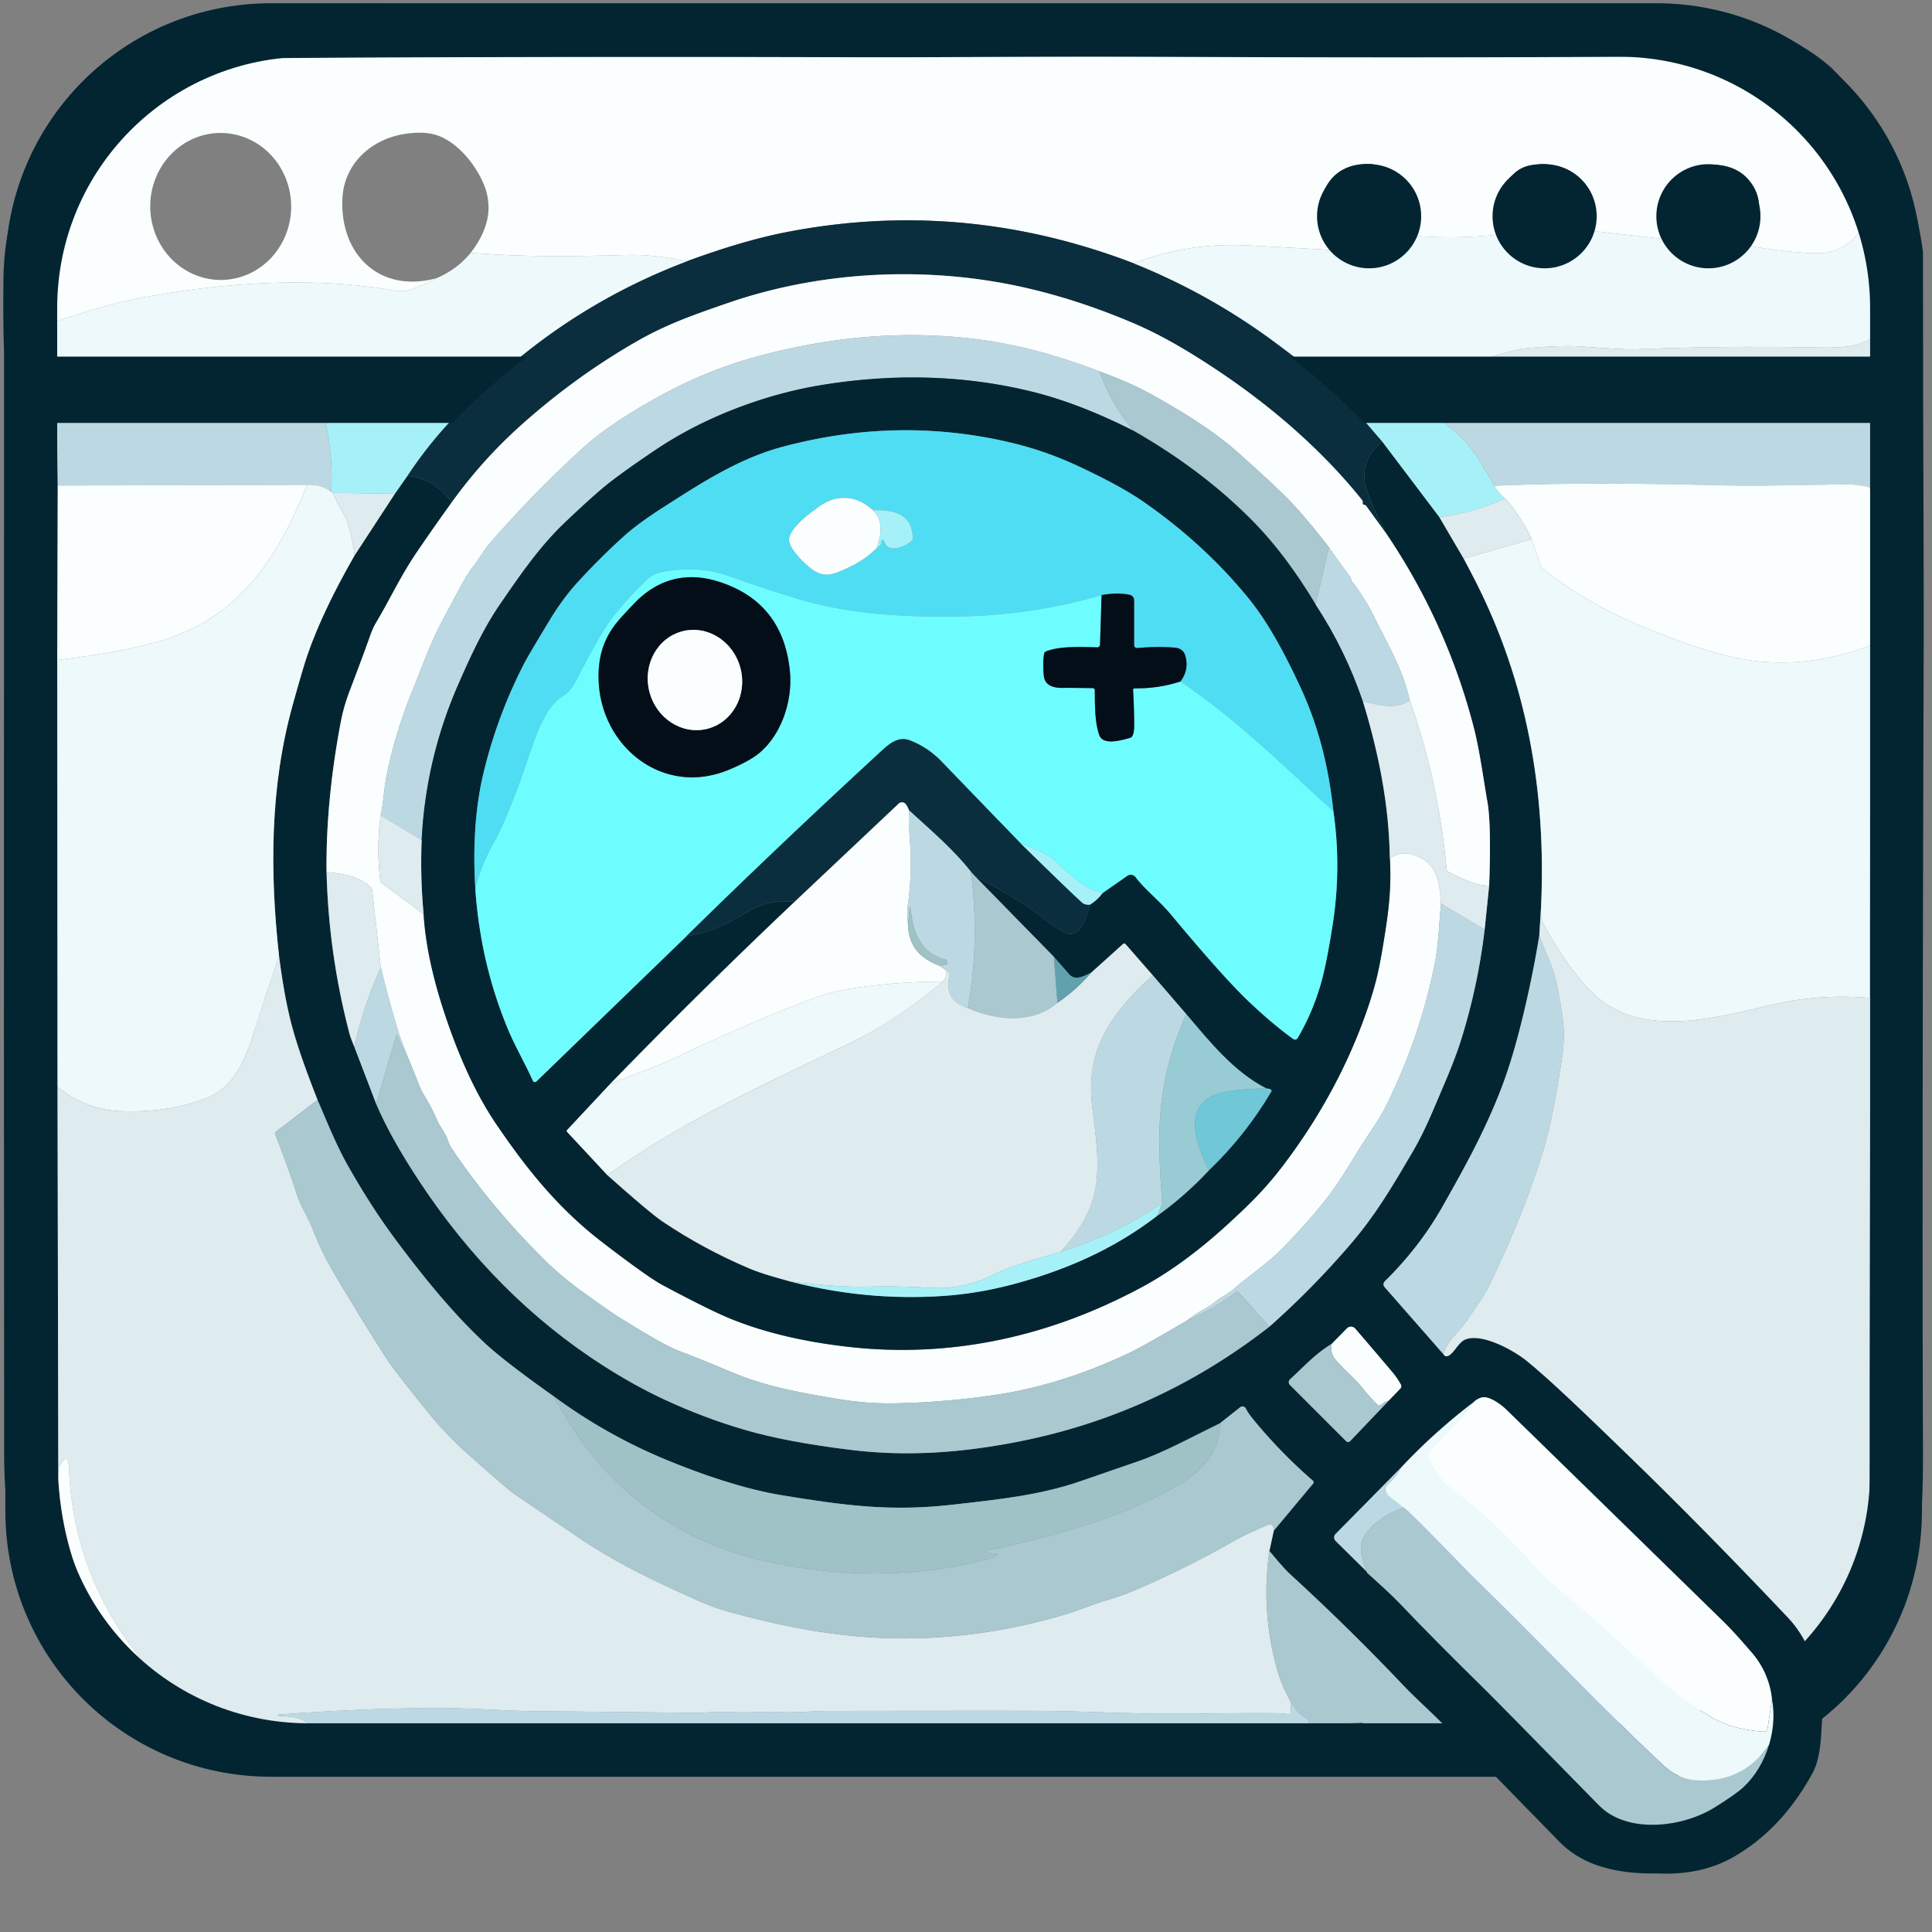 <?xml version="1.0" encoding="UTF-8" standalone="no"?>
<svg
   version="1.1"
   viewBox="0 0 550 550"
   id="svg350"
   sodipodi:docname="DALL·E 2025-01-24 22.57.34 - A minimalist logo for a browser extension named 'Enlarge Web Images'. The design features a stylized magnifying glass enlarging a web image. The backg.svg"
   inkscape:version="1.4 (e7c3feb1, 2024-10-09)"
   width="550"
   height="550"
   xmlns:inkscape="http://www.inkscape.org/namespaces/inkscape"
   xmlns:sodipodi="http://sodipodi.sourceforge.net/DTD/sodipodi-0.dtd"
   xmlns="http://www.w3.org/2000/svg"
   xmlns:svg="http://www.w3.org/2000/svg">
  <rect x="0" y="0" width="550" height="550" fill="#808080" stroke="none"/>
  <defs
     id="defs350" />
  <sodipodi:namedview
     id="namedview350"
     pagecolor="#ffffff"
     bordercolor="#000000"
     borderopacity="0.25"
     inkscape:showpageshadow="2"
     inkscape:pageopacity="0.0"
     inkscape:pagecheckerboard="0"
     inkscape:deskcolor="#d1d1d1"
     inkscape:zoom="0.99"
     inkscape:cx="279.29293"
     inkscape:cy="287.87879"
     inkscape:window-width="1680"
     inkscape:window-height="813"
     inkscape:window-x="0"
     inkscape:window-y="25"
     inkscape:window-maximized="0"
     inkscape:current-layer="layer1" />
  <g
     inkscape:groupmode="layer"
     id="layer1"
     inkscape:label="Layer 1">
    <path
       fill="#0a2e3d"
       d="m 419.679,1.486 c 19.96,0.21 39.08,-0.14 55.93,0.23 q 15.24,0.35 26.47,5.82 c 8.1,3.96 13.34,6.52 19.22,11.69 q 11.18,11.21 18.52,25.79 -8.52,0.52 -13.42,7.26 c -4.13,-10.63 -11.86,-19.44 -21.2,-26.12 q -14.31,-10.24 -32.08,-10.09 -67.24,0.54 -149.79,0.06 c -26.18,-0.15 -53.13,0.27 -80.01,0.18 q -78.59,-0.27 -157.18,0.2 -17.06,0.1 -19.13,0.37 -9.75,1.24 -18.38,6.33 -6.94,-4.88 -15.1,-7.48 c 10.32,-8.45 24.05,-12.67 37.14,-13.92 22.33,-1.12 44.76,-0.74 67.1,-0.54 z"
       id="path261" />
    <path
       fill="#022531"
       d="m 33.529,15.726 c 5.44,1.733 10.473,4.227 15.1,7.48 -16.65,9.03 -26.36,24.38 -31,42.35 -2.08,8.05 -1.77,17.3 -1.71,25.94 l 0.04,11.49 c -6e-5,0.28 0.23,0.506 0.51,0.5 29.147,-0.387 58.297,-0.553 87.45,-0.5 0.073,0 1.333,-0.06 3.78,-0.18 2.333,-0.113 4.527,0.213 6.58,0.98 -4.26,2.92 20.029,7.892 -8.3,10.89 l -1.04,3.7 c -0.049,0.188 -0.242,0.301 -0.43,0.25 -3.973,-1.093 -8.12,-1.307 -12.44,-0.64 -15.3,0.82 -31.52,0.67 -60.5,0.55 -5.04,-0.02 -9.933,-0.237 -14.68,-0.65 -0.473,-0.04 -0.707,0.177 -0.7,0.65 l 0.25,19.68 -0.14,49.68 0.08,121.52 0.22,111.76 c 1.26,20.573 8.47,38.357 21.63,53.35 2.773,3.16 6.48,5.813 11.12,7.96 2.047,1.827 4.72,3.293 8.02,4.4 9.567,3.2 19.623,4.45 30.17,3.75 l 284.49,0.37 15.63,-0.55 c 0.326,-0.011 0.621,0.187 0.73,0.49 l 0.97,2.74 c 2.433,3.867 5.44,7.21 9.02,10.03 0.44,0.433 0.75,0.88 0.93,1.34 l -4.03,0.04 c -12.1,0.3 -23.97,0.6 -36.29,0.52 -48.64,-0.3 -97.28,-0.37 -145.92,-0.21 -14.593,0.047 -29.19,0.09 -43.79,0.13 l -67.47,0.16 c -7.187,-0.04 -14.35,-0.05 -21.49,-0.03 -10.807,0.033 -21.117,-1.957 -30.93,-5.97 l -15.83,-9.62 c -4.473,-3.78 -7.263,-6.287 -8.37,-7.52 -5.047,-5.593 -9.727,-12.477 -14.04,-20.65 -1.77,-3.35 -3.02,-6.9 -4.25,-10.5 -1.77,-6.42 -3.8,-13.01 -4.6,-19.4 -0.74,-5.913 -1.11,-11.853 -1.11,-17.82 -0.08,-79.713 -0.097,-159.41 -0.05,-239.09 l 0.02,-74.65 c -0.22,-5.727 -0.28,-12.813 -0.18,-21.26 0.087,-7.293 1.167,-14.18 3.24,-20.66 5.33,-16.7 14.87,-32.51 29.31,-42.8 z"
       id="path262"
       sodipodi:nodetypes="cccccccccccccccccccccccccccccccccccccccccccccccc" />
    <path
       fill="#fbfefe"
       d="m 526.399,52.276 4.12,11.79 q -4.67,8.47 -14.43,8.03 -10.21,-0.46 -20.33,-2.58 c 6,-5.42 7,-13.8 0.98,-19.41 -4.22,-3.93 -12.56,-4.51 -17.09,-0.1 q -8.38,8.15 -2.6,18.4 l -26.88,-3.01 q 2.86,-6.19 -0.2,-11.85 -4.46,-8.22 -14.11,-6.52 -2.79,0.48 -4.82,2.36 -8.1,7.49 -3,17.21 -14.39,1.79 -29.01,0.2 c 6.44,-7.99 0.54,-20 -9.66,-20.11 -14.43,-0.15 -17.48,16.55 -7.36,24.7 q -6.65,-0.46 -26.51,-1.51 -17.3,-0.91 -32.74,5.09 -48.69,-18.68 -99,-8.86 -12.32,2.41 -28.15,8.25 -9.77,-1.96 -17.03,-1.77 c -17.72,0.46 -29.04,0.59 -44.58,-0.62 4.63,-5.99 6.76,-12.69 3.52,-20 -2.45,-5.54 -7.56,-11.77 -13.48,-13.57 q -3.46,-1.05 -8.57,-0.31 c -9.59,1.39 -17.38,8.32 -17.97,18.12 -0.94,15.85 10.25,27.45 26.74,23 q -3.51,2 -7.41,3.25 -2.17,0.7 -4.58,0.27 c -23.7,-4.18 -49.57,-2.21 -72.96,2.22 q -8.52,1.62 -23.37,6.55 c -0.06,-8.64 -0.37,-17.89 1.71,-25.94 4.64,-17.97 14.35,-33.32 31,-42.35 q 8.63,-5.09 18.38,-6.33 2.07,-0.27 19.13,-0.37 78.59,-0.47 157.18,-0.2 c 26.88,0.09 53.83,-0.33 80.01,-0.18 q 82.55,0.48 149.79,-0.06 17.77,-0.15 32.08,10.09 c 9.34,6.68 17.07,15.49 21.2,26.12 z m -463.241,27.417 a 20.92,20.06 89.1 0 0 19.729,-21.233 20.92,20.06 89.1 0 0 -20.386,-20.602 20.92,20.06 89.1 0 0 -19.729,21.233 20.92,20.06 89.1 0 0 20.386,20.602 z"
       id="path263" />
    <path
       fill="#022531"
       d="m 539.819,45.016 q 5.81,12.66 7.61,26.76 l 0.05,45.3 q 0.2,52.86 0.16,66.11 -0.49,154.49 -0.21,229.65 0.05,13.58 -0.68,19.98 -1.6,13.93 -5.81,26.11 -1.65,4.76 -6.91,13.51 c -2.98,4.97 -8.22,11.42 -13.79,11.48 q -0.51,0 -0.74,0.45 -0.6,1.15 -0.61,2.63 c -0.53,5.79 -0.19,12.89 -3.01,18 q -8.88,16.05 -22.69,23.82 -9,5.05 -21.18,4.52 c -10.08,0.16 -20.7,-1.48 -28.07,-9.02 l -23.1,-23.65 c -3.47,-4.14 -8.29,-8.07 -11.4,-11.17 -3.45,-3.42 -6.81,-6.41 -9.89,-9.65 q -15.66,-16.49 -32.1,-31.54 -1.97,-1.79 -6.08,-6.79 l 1.26,-5.77 11.2,-13.42 a 0.57,0.57 0 0 0 -0.07,-0.8 q -9.46,-8.18 -17.33,-17.89 -1.13,-1.39 -1.76,-2.66 a 1.06,1.05 57.6 0 0 -1.6,-0.36 l -5.82,4.6 c -7.69,3.72 -15.9,8.28 -23.39,10.84 q -8.05,2.76 -16.08,5.55 c -11.67,4.05 -23.09,5.21 -36.63,6.75 -17.43,1.97 -30.27,0.32 -48.58,-2.69 -11.23,-1.85 -23.28,-6.14 -32.5,-9.92 q -17.26,-7.07 -32.44,-18.24 -14.18,-10.06 -19.68,-15.21 c -9.33,-8.72 -17.85,-19.35 -25.3,-29.35 q -7.06,-9.48 -13.73,-21.32 c -3.27,-5.81 -5.82,-12.24 -8.52,-18.51 q -4.93,-12.45 -7.12,-20.4 -2.28,-8.26 -3.84,-20.59 c -2.64,-23.76 -2.59,-48.08 3.84,-71.28 q 3.02,-10.92 4.31,-14.6 4.32,-12.39 13.34,-28.1 l 11.49,-17.59 3.59,-5.13 q 7.82,0.83 12.57,7.62 -5.08,7.04 -10.05,14.36 c -4.49,6.61 -7.47,13.16 -11.53,19.97 q -0.88,1.48 -1.69,3.8 -1.82,5.16 -5.88,15.84 -1.59,4.2 -2.43,8.61 c -2.51,13.23 -4.21,27.97 -4.03,42.62 q 0.58,23.27 6.47,45.82 0.36,1.39 1.41,3.89 l 6.24,16.29 q 4.06,9.54 12.13,21.8 21.76,33.04 52.54,52.74 8.91,5.71 17.48,9.68 11.5,5.33 23.14,8.68 11.69,3.38 29.84,5.61 c 16.35,2 32.06,0.76 48.23,-2.46 q 39.1,-7.81 70.95,-32.64 12.17,-10.8 22.89,-23.26 c 7.26,-8.44 11.84,-16.23 17.92,-26.6 3.68,-6.28 6.29,-13.04 8.38,-17.87 q 3.62,-8.35 5.33,-13.8 4.82,-15.37 6.73,-31.51 l 1.28,-12.47 q 0.63,-17.34 -0.47,-23.72 c -1.25,-7.17 -2.25,-14.92 -3.96,-21.52 q -7.64,-29.4 -24.68,-54.75 -3.66,-6.88 -5.55,-12.09 -3.01,-8.32 4.23,-14.36 l 16.24,21.48 6.94,11.84 q 1.73,3.22 3.37,6.44 c 14.6,28.73 20.17,59.85 18.66,92.68 l -0.5,8.15 q -2.22,13.65 -5.69,27.12 -2.63,10.2 -5.8,18.13 c -4.41,11 -9.4,20.19 -16.18,32.14 q -6.51,11.44 -16.32,21.09 a 1.17,1.18 46.8 0 0 -0.06,1.62 l 16.74,19.09 q 1.01,1.75 3.39,-1.43 1.5,-2 2.37,-2.49 c 4.6,-2.57 14.21,2.83 17.83,5.74 6.79,5.47 17.58,15.91 29.37,27.33 q 21.12,20.47 45.06,45.77 4.27,4.51 6.72,10.77 0.26,0.68 0.55,0.01 c 1.36,-3.21 4.24,-7.03 5.63,-9.53 6.11,-10.98 10.41,-22.88 10.41,-35.43 q -0.03,-61.13 0.33,-156.54 0.04,-10.57 -0.19,-15.54 l 0.05,-42.04 q 0,-0.05 0.05,-0.02 0.02,0.01 0.04,0.02 0.06,0.05 0.07,0.19 l 0.03,4.49 q 0,0.01 0.01,0.01 0.01,0 0.02,0 0.03,0 0.03,-0.03 l -0.23,-33.03 0.27,-45.09 -0.23,-19.29 a 0.96,0.96 0 0 0 -0.96,-0.94 l -106.22,0.03 c -0.88,-7.8 -3.06,-11.01 -9.43,-14.69 q -0.41,-0.23 0.06,-0.25 l 6.68,-0.19 109.83,-0.44 a 0.42,0.42 0 0 0 0.42,-0.44 l -0.21,-6.03 q 0.2,-14.04 -1.04,-27.97 -0.1,-1.04 -1.09,-4.37 l -4.12,-11.79 q 4.9,-6.74 13.42,-7.26 z m -160.73,337.58 c -4.94,3.02 -7.92,6.53 -11.83,10.05 a 1.12,1.12 0 0 0 -0.04,1.62 l 16.01,16.01 a 0.79,0.78 44.2 0 0 1.12,-0.01 l 11.02,-11.56 3.28,-3.42 a 0.98,0.96 52.6 0 0 0.14,-1.14 q -1.13,-2 -2.42,-3.53 -5.15,-6.09 -10.56,-12.38 a 1.6,1.6 0 0 0 -2.35,-0.08 z m 40.39,16.6 q -11.17,8.51 -20.55,18.52 l -18.71,18.97 a 1.41,1.41 0 0 0 0.02,2 l 8.62,8.51 c 3.42,3.1 6.79,6.07 10.05,9.5 q 8.66,9.13 23.63,23.84 3.43,3.37 32.39,32.91 c 8.01,8.17 23.73,6.24 32.77,0.62 q 6.21,-3.85 8.36,-5.88 4.98,-4.7 7.25,-12.05 1.95,-6.61 0.84,-12.93 -0.74,-7.36 -5.65,-12.96 c -2.55,-2.92 -5.12,-5.91 -7.94,-8.67 q -54.19,-52.94 -61.77,-60.31 c -1.43,-1.38 -4.97,-4.11 -7.16,-3.38 q -1.28,0.43 -2.15,1.31 z"
       id="path266" />
    <path
       fill="#022531"
       d="m 399.029,66.796 c -4.42,5.9 -10.03,9.85 -17.02,4.59 -10.12,-8.15 -7.07,-24.85 7.36,-24.7 10.2,0.11 16.1,12.12 9.66,20.11 z"
       id="path267" />
    <path
       fill="#022531"
       d="m 450.169,65.396 c -5.18,10.8 -15.79,11.29 -22.13,1.2 q -5.1,-9.72 3,-17.21 2.03,-1.88 4.82,-2.36 9.65,-1.7 14.11,6.52 3.06,5.66 0.2,11.85 z"
       id="path268" />
    <path
       fill="#022531"
       d="m 495.759,69.516 q -9.57,9.21 -18.71,-1.11 -5.78,-10.25 2.6,-18.4 c 4.53,-4.41 12.87,-3.83 17.09,0.1 6.02,5.61 5.02,13.99 -0.98,19.41 z"
       id="path269" />
    <path
       fill="#0a2e3d"
       d="m 322.759,74.966 q 20.99,8.41 39.24,21.78 7.59,5.57 14.83,11.48 l 10.69,10.52 5.98,6.96 q -7.24,6.04 -4.23,14.36 1.89,5.21 5.55,12.09 l -5.9,-8.13 a 0.75,0.75 0 0 0 -0.5,-0.29 q -0.56,-0.07 -0.48,-0.56 0.07,-0.5 -0.25,-0.9 -6.51,-8.15 -14.97,-16.15 -14.27,-13.48 -32.78,-24.96 -9.42,-5.85 -17.69,-9.34 -21.04,-8.88 -41.01,-11.94 c -24.08,-3.7 -50.19,-1.83 -73.91,6.34 -9.8,3.38 -17.51,6.07 -26.03,10.95 q -17.88,10.25 -33.57,24.42 -10.61,9.59 -19.15,21.45 -4.75,-6.79 -12.57,-7.62 5.81,-8.81 13.11,-16.49 l 9.52,-9.01 q 24.88,-23.44 56.97,-35.57 15.83,-5.84 28.15,-8.25 50.31,-9.82 99,8.86 z"
       id="path273" />
    <path
       fill="#edf9fb"
       d="m 530.519,64.066 q 0.99,3.33 1.09,4.37 1.24,13.93 1.04,27.97 c -4.88,2.8 -10.21,2.63 -16.36,2.51 q -25.17,-0.5 -51.06,0.54 -2.7,0.11 -14.82,-0.79 -5.69,-0.42 -15.6,0.46 -3.15,0.28 -7.51,1.67 -5.41,1.72 -10.88,2.41 l -15.82,0.3 q -11.42,3.06 -23.77,4.72 -7.24,-5.91 -14.83,-11.48 -18.25,-13.37 -39.24,-21.78 15.44,-6 32.74,-5.09 19.86,1.05 26.51,1.51 c 6.99,5.26 12.6,1.31 17.02,-4.59 q 14.62,1.59 29.01,-0.2 c 6.34,10.09 16.95,9.6 22.13,-1.2 l 26.88,3.01 q 9.14,10.32 18.71,1.11 10.12,2.12 20.33,2.58 9.76,0.44 14.43,-8.03 z"
       id="path274" />
    <path
       fill="#edf9fb"
       d="m 195.609,74.356 q -32.09,12.13 -56.97,35.57 -12.29,-4.6 -24.36,-6.14 -3.08,-1.15 -6.58,-0.98 -3.67,0.18 -3.78,0.18 -43.73,-0.08 -87.45,0.5 a 0.5,0.5 0 0 1 -0.51,-0.5 l -0.04,-11.49 q 14.85,-4.93 23.37,-6.55 c 23.39,-4.43 49.26,-6.4 72.96,-2.22 q 2.41,0.43 4.58,-0.27 3.9,-1.25 7.41,-3.25 5.91,-2.51 9.76,-7.24 c 15.54,1.21 26.86,1.08 44.58,0.62 q 7.26,-0.19 17.03,1.77 z"
       id="path275" />
    <path
       fill="#fbfefe"
       d="m 394.819,152.156 q 17.04,25.35 24.68,54.75 c 1.71,6.6 2.71,14.35 3.96,21.52 q 1.1,6.38 0.47,23.72 c -4.02,-0.04 -8.16,-2.21 -11.64,-3.98 q -0.45,-0.23 -0.49,-0.72 -2.2,-24.63 -10.46,-48.06 c -1.97,-8.78 -5.78,-14.97 -10.48,-24.49 q -2.12,-4.3 -6.01,-9.45 -0.1,-0.12 -0.15,-0.33 -0.04,-0.18 -0.08,-0.37 -0.06,-0.28 -0.22,-0.5 -3.06,-4.08 -6.06,-8.41 -6.72,-8.66 -11.16,-13.26 -4.29,-4.44 -14.88,-13.86 -8.79,-7.83 -25.18,-16.8 -5.62,-3.08 -14.1,-6.19 -18.4,-7.06 -34.77,-9.14 -31.01,-3.93 -63.83,5.22 -14.45,4.03 -28.63,12.06 c -5.88,3.34 -13.93,8.31 -19.35,13.21 q -14.04,12.69 -26.9,27.46 c -1.86,2.14 -3.02,4.42 -4.77,6.62 q -1.47,1.84 -3.28,5.14 -1.29,2.34 -5.94,11.14 c -3.24,6.14 -5.46,12.58 -8.11,19.07 q -5.08,12.43 -7.5,24.87 c -0.59,3.06 -0.8,7.18 -1.57,10.75 q -1.25,9.25 -0.11,18.53 0.06,0.49 0.46,0.79 l 11.88,8.81 q 0.74,12.21 5.71,27.48 6.44,19.73 14.98,32.3 c 8.81,12.97 17.74,24.06 30.28,33.68 q 12.94,9.93 17.1,12.14 12.89,6.88 18.69,9.3 14.06,5.87 33.28,8.16 c 29.92,3.57 58.31,-2.84 84.42,-16.9 q 12.03,-6.47 24.74,-18.16 c 6.54,-6 10.75,-10.25 15.63,-16.69 q 14.52,-19.19 22.57,-40.76 2.84,-7.63 4.21,-13.7 1.13,-5.01 2.49,-14.2 1.51,-10.12 0.96,-18.5 3.37,-2.47 7.71,-0.71 c 6.03,2.44 6.43,7.94 6.85,13.56 -0.53,5.61 -0.73,11.76 -1.74,16.88 q -4.19,21.04 -13.76,40.37 c -1.73,3.51 -3.41,5.83 -6.3,10.26 -2.98,4.55 -6.56,11.02 -10.59,16.19 q -5.8,7.46 -13.61,15.25 c -3.7,3.69 -8.9,7.13 -12.79,10.59 -1.54,1.36 -3.75,2.41 -5.26,3.63 q -1.49,1.2 -3.99,2.62 -2.31,1.31 -4.33,2.91 -12.02,7.12 -16.33,9.17 -19.02,9.03 -37.47,11.86 -14.51,2.23 -29.21,2.51 -8.04,0.16 -16.52,-1.27 c -11.39,-1.92 -20.63,-3.62 -30.14,-7.64 q -9.1,-3.84 -14.94,-6.03 -4.29,-1.61 -16.87,-9.48 -2.85,-1.78 -10.75,-7.48 -5.64,-4.06 -10.25,-8.59 -15.5,-15.24 -26.87,-32.21 -0.56,-0.85 -1.04,-2.28 c -0.68,-2.04 -2.22,-3.73 -2.98,-5.55 q -1.39,-3.31 -3.59,-6.91 c -1.24,-2.03 -2,-4.17 -2.84,-6.4 q -3.42,-8.2 -4.48,-11.47 -1.94,-6 -5.16,-18.76 l -2.46,-22.03 q -0.06,-0.5 -0.42,-0.84 c -3.38,-3.18 -7.55,-3.73 -12.56,-4.31 -0.18,-14.65 1.52,-29.39 4.03,-42.62 q 0.84,-4.41 2.43,-8.61 4.06,-10.68 5.88,-15.84 0.81,-2.32 1.69,-3.8 c 4.06,-6.81 7.04,-13.36 11.53,-19.97 q 4.97,-7.32 10.05,-14.36 8.54,-11.86 19.15,-21.45 15.69,-14.17 33.57,-24.42 c 8.52,-4.88 16.23,-7.57 26.03,-10.95 23.72,-8.17 49.83,-10.04 73.91,-6.34 q 19.97,3.06 41.01,11.94 8.27,3.49 17.69,9.34 18.51,11.48 32.78,24.96 8.46,8 14.97,16.15 0.32,0.4 0.25,0.9 -0.08,0.49 0.48,0.56 a 0.75,0.75 0 0 1 0.5,0.29 z"
       id="path277" />
    <path
       fill="#bcd9e3"
       d="m 313.019,105.726 q 3.16,9.16 9.64,16.89 -15.57,-7.86 -28.9,-11.13 -28.56,-7.01 -60.04,-1.85 c -15.84,2.59 -33.19,9.06 -47.06,18.41 q -10.83,7.3 -15.08,10.91 -4.22,3.58 -10.48,9.52 c -7.27,6.89 -12.53,14.49 -18.78,23.6 -4.93,7.17 -8.77,15.72 -11.85,22.75 q -9.28,21.18 -10.43,44.3 l -11.67,-7 c 0.77,-3.57 0.98,-7.69 1.57,-10.75 q 2.42,-12.44 7.5,-24.87 c 2.65,-6.49 4.87,-12.93 8.11,-19.07 q 4.65,-8.8 5.94,-11.14 1.81,-3.3 3.28,-5.14 c 1.75,-2.2 2.91,-4.48 4.77,-6.62 q 12.86,-14.77 26.9,-27.46 c 5.42,-4.9 13.47,-9.87 19.35,-13.21 q 14.18,-8.03 28.63,-12.06 32.82,-9.15 63.83,-5.22 16.37,2.08 34.77,9.14 z"
       id="path278" />
    <path
       fill="#deebef"
       d="m 532.649,96.406 0.21,6.03 a 0.42,0.42 0 0 1 -0.42,0.44 l -109.83,0.44 -6.19,-0.11 q 5.47,-0.69 10.88,-2.41 4.36,-1.39 7.51,-1.67 9.91,-0.88 15.6,-0.46 12.12,0.9 14.82,0.79 25.89,-1.04 51.06,-0.54 c 6.15,0.12 11.48,0.29 16.36,-2.51 z"
       id="path279" />
    <path
       fill="#0a2e3d"
       d="m 416.419,103.206 6.19,0.11 -6.68,0.19 q -0.47,0.02 -0.06,0.25 c 6.37,3.68 8.55,6.89 9.43,14.69 q -6.1,-0.17 -12.19,0.45 -0.67,0.07 -1.03,-0.17 -0.44,-0.3 -0.71,-0.88 l -2.36,-4.23 -8.41,-10.11 z"
       id="path281" />
    <path
       fill="#deebef"
       d="m 400.599,103.506 8.41,10.11 -21.49,5.13 -10.69,-10.52 q 12.35,-1.66 23.77,-4.72 z"
       id="path282" />
    <path
       fill="#deebef"
       d="m 138.639,109.926 -9.52,9.01 -23.14,-4.26 q 1.91,-6.51 8.3,-10.89 12.07,1.54 24.36,6.14 z"
       id="path283" />
    <path
       fill="#a9c8d0"
       d="m 313.019,105.726 q 8.48,3.11 14.1,6.19 16.39,8.97 25.18,16.8 10.59,9.42 14.88,13.86 4.44,4.6 11.16,13.26 l -3.8,16.26 q -8.66,-14.48 -18.39,-24.24 -14.18,-14.23 -33.49,-25.24 -6.48,-7.73 -9.64,-16.89 z"
       id="path284" />
    <path
       fill="#022531"
       d="m 322.659,122.616 q 19.31,11.01 33.49,25.24 9.73,9.76 18.39,24.24 8.47,12.89 13.45,27.54 c 4.48,14.69 7.44,29.35 7.67,44.77 q 0.55,8.38 -0.96,18.5 -1.36,9.19 -2.49,14.2 -1.37,6.07 -4.21,13.7 -8.05,21.57 -22.57,40.76 c -4.88,6.44 -9.09,10.69 -15.63,16.69 q -12.71,11.69 -24.74,18.16 c -26.11,14.06 -54.5,20.47 -84.42,16.9 q -19.22,-2.29 -33.28,-8.16 -5.8,-2.42 -18.69,-9.3 -4.16,-2.21 -17.1,-12.14 c -12.54,-9.62 -21.47,-20.71 -30.28,-33.68 q -8.54,-12.57 -14.98,-32.3 -4.97,-15.27 -5.71,-27.48 -1,-10.53 -0.56,-21.13 1.15,-23.12 10.43,-44.3 c 3.08,-7.03 6.92,-15.58 11.85,-22.75 6.25,-9.11 11.51,-16.71 18.78,-23.6 q 6.26,-5.94 10.48,-9.52 4.25,-3.61 15.08,-10.91 c 13.87,-9.35 31.22,-15.82 47.06,-18.41 q 31.48,-5.16 60.04,1.85 13.33,3.27 28.9,11.13 z m -187.34,130.5 q 1.47,21.03 9.2,39.67 c 1.96,4.74 4.91,9.87 7.19,14.89 a 0.62,0.62 0 0 0 0.99,0.19 l 42.8,-41.42 c 6.99,-0.9 11.29,-3.43 18.19,-7.37 q 5.34,-3.04 12.5,-2.33 -26.73,25.29 -52.36,51.7 l -12.41,13.28 a 0.35,0.34 45.7 0 0 0,0.47 l 11.49,12.34 q 12.17,10.84 15.8,13.27 11.62,7.78 24.49,13.24 c 3.74,1.59 7.81,2.64 11.81,3.78 q 21.48,5.57 43.39,4.11 9.89,-0.66 19.69,-3.25 c 14.93,-3.94 28.89,-9.98 41.29,-19.53 q 8.01,-5.73 14.76,-12.98 10.39,-9.95 17.73,-22.36 0.28,-0.46 -0.2,-0.71 -0.44,-0.23 -1.12,-0.22 c -9.35,-4.76 -16.18,-13.36 -22.84,-21.18 l -9.54,-11.06 -7.75,-8.87 q -0.34,-0.38 -0.72,-0.04 l -8.99,8.1 q -2.68,1.46 -4.18,1.5 a 2.76,2.74 68.5 0 1 -2.13,-0.94 l -4.37,-4.99 -22.66,-23.15 q 13.94,7.63 17.21,10.22 6.42,5.08 8.55,6.04 c 4.62,2.06 6.26,-5.01 7.13,-7.95 q 2.06,-1.26 3.64,-3.34 l 7.02,-4.9 a 1.71,1.71 0 0 1 2.34,0.36 c 2.9,3.77 6.59,6.46 10.12,10.69 q 14.43,17.34 21.72,24.35 6.67,6.41 12.93,10.96 0.89,0.65 1.45,-0.3 4.09,-6.96 6.46,-15.05 1.65,-5.62 3.46,-17.22 2.51,-16.18 0.18,-32.21 c -1.3,-12.31 -4.15,-24 -9.4,-35.31 -4.16,-8.93 -8.93,-18.08 -14.62,-25.1 q -12.62,-15.55 -30.02,-27.63 -6.57,-4.56 -18.49,-10.12 -9.28,-4.34 -18.91,-6.65 -32.31,-7.74 -65.39,1.11 c -12.58,3.37 -23.31,10.42 -33.98,17.25 q -7.08,4.54 -10.97,8.03 -6.61,5.94 -13.15,13.04 -4.37,4.75 -8.2,11.08 -6,9.93 -7.03,11.91 -7.85,15.1 -11.81,31.69 -3.41,14.3 -2.29,32.91 z"
       id="path285" />
    <path
       fill="#a6f1f7"
       d="m 411.369,117.846 q -0.53,0.93 -0.61,1.87 -0.04,0.51 0.38,0.8 6.13,4.21 10.03,10.56 2.28,3.72 4.22,7.21 1.22,2.19 3.04,3.57 -8.87,4.14 -18.69,5.33 l -16.24,-21.48 -5.98,-6.96 21.49,-5.13 z"
       id="path286" />
    <path
       fill="#a6f1f7"
       d="m 105.979,114.676 23.14,4.26 q -7.3,7.68 -13.11,16.49 l -3.59,5.13 -17.67,-0.25 -0.48,-0.28 q 0.7,-11.18 -2.2,-22.04 6.48,-1 12.44,0.64 a 0.35,0.35 0 0 0 0.43,-0.25 z"
       id="path287" />
    <path
       fill="#bcd9e3"
       d="m 92.069,117.986 q 2.9,10.86 2.2,22.04 -2.77,-2.21 -6.81,-1.99 l -71.02,0.18 -0.25,-19.68 q -0.01,-0.71 0.7,-0.65 7.12,0.62 14.68,0.65 c 28.98,0.12 45.2,0.27 60.5,-0.55 z"
       id="path289" />
    <path
       fill="#bcd9e3"
       d="m 411.369,117.846 q 0.27,0.58 0.71,0.88 0.36,0.24 1.03,0.17 6.09,-0.62 12.19,-0.45 l 106.22,-0.03 a 0.96,0.96 0 0 1 0.96,0.94 l 0.23,19.29 q -0.13,0.26 -0.19,0.6 -0.04,0.28 -0.13,0.01 -0.12,-0.39 -0.27,-0.52 -0.2,-0.16 -0.51,-0.22 c -1.96,-0.32 -4.02,-0.7 -6.07,-0.66 q -25.54,0.57 -34.97,0.33 c -21.7,-0.56 -43.49,-0.85 -65.18,0.1 q -1.94,-3.49 -4.22,-7.21 -3.9,-6.35 -10.03,-10.56 -0.42,-0.29 -0.38,-0.8 0.08,-0.94 0.61,-1.87 z"
       id="path290" />
    <path
       fill="#4fddf3"
       d="m 379.579,230.906 c -14.26,-12.77 -26.71,-25.52 -43.54,-36.9 q 2.49,-3.25 1.43,-7.21 c -0.4,-1.51 -1.43,-2.26 -2.91,-2.4 q -4.83,-0.46 -10.63,0.08 -1.07,0.1 -1.07,-0.97 v -12.59 a 1.62,1.62 0 0 0 -1.27,-1.58 q -3.38,-0.75 -7.99,0.08 -19.58,5.74 -40.65,6.08 c -14.75,0.23 -30.02,-0.54 -44.1,-4.52 q -7.87,-2.23 -21.59,-7.06 -8.58,-3.02 -18.63,-1.11 -2.61,0.5 -4.29,2.1 -8.62,8.19 -12.65,14.82 -3.09,5.08 -7.66,13.98 c -0.98,1.91 -1.93,3.3 -3.81,4.46 -3.94,2.46 -6.23,7.7 -7.8,11.87 -2.75,7.26 -6.73,20.71 -11.98,30.11 q -3.64,6.5 -5.12,12.97 -1.12,-18.61 2.29,-32.91 3.96,-16.59 11.81,-31.69 1.03,-1.98 7.03,-11.91 3.83,-6.33 8.2,-11.08 6.54,-7.1 13.15,-13.04 3.89,-3.49 10.97,-8.03 c 10.67,-6.83 21.4,-13.88 33.98,-17.25 q 33.08,-8.85 65.39,-1.11 9.63,2.31 18.91,6.65 11.92,5.56 18.49,10.12 17.4,12.08 30.02,27.63 c 5.69,7.02 10.46,16.17 14.62,25.1 5.25,11.31 8.1,23 9.4,35.31 z m -130.05,-74.84 q 1.3,-0.87 1.35,-1.42 0.18,-2.13 1.03,-0.06 c 1.24,3 6.13,0.9 7.63,-0.66 q 0.35,-0.36 0.33,-0.87 c -0.27,-6.85 -5.57,-8.03 -11.32,-7.78 -4.58,-4.25 -10.28,-4.78 -15.39,-1.05 -3.03,2.2 -7.34,5.33 -8.45,8.68 -0.84,2.57 3.86,7.04 5.71,8.58 4.18,3.47 6.91,2.06 11.67,-0.21 q 4.26,-2.03 7.44,-5.21 z"
       id="path291" />
    <path
       fill="#fbfefe"
       d="m 532.709,138.646 -0.27,45.09 q -16.04,6.2 -32.3,4.5 -8.06,-0.85 -19.35,-4.81 c -15.48,-5.43 -28.95,-11.4 -41.67,-21.58 q -0.38,-0.32 -0.54,-0.79 l -2.51,-7.56 q -2.98,-6.4 -7.64,-11.64 -1.82,-1.38 -3.04,-3.57 c 21.69,-0.95 43.48,-0.66 65.18,-0.1 q 9.43,0.24 34.97,-0.33 c 2.05,-0.04 4.11,0.34 6.07,0.66 q 0.31,0.06 0.51,0.22 0.15,0.13 0.27,0.52 0.09,0.27 0.13,-0.01 0.06,-0.34 0.19,-0.6 z"
       id="path292" />
    <path
       fill="#fbfefe"
       d="m 87.459,138.036 c -8.58,21.08 -19.45,38.23 -42.74,44.7 q -11.12,3.09 -28.42,5.16 l 0.14,-49.68 z"
       id="path293" />
    <path
       fill="#edf9fb"
       d="m 94.269,140.026 0.48,0.28 c 1.18,3.11 3.31,5.87 4.23,8.65 q 1.48,4.5 1.95,9.19 -9.02,15.71 -13.34,28.1 -1.29,3.68 -4.31,14.6 c -6.43,23.2 -6.48,47.52 -3.84,71.28 q -3.6,10.64 -6.99,21.27 c -2.6,8.18 -5.64,16.35 -14.44,19.53 q -10.71,3.87 -23.5,3.4 -10.15,-0.37 -18.13,-6.91 l -0.08,-121.52 q 17.3,-2.07 28.42,-5.16 c 23.29,-6.47 34.16,-23.62 42.74,-44.7 q 4.04,-0.22 6.81,1.99 z"
       id="path294" />
    <path
       fill="#deebef"
       d="m 112.419,140.556 -11.49,17.59 q -0.47,-4.69 -1.95,-9.19 c -0.92,-2.78 -3.05,-5.54 -4.23,-8.65 z"
       id="path295" />
    <path
       fill="#fbfefe"
       d="m 248.549,145.276 c 3.01,2.91 2.38,7.2 0.98,10.79 q -3.18,3.18 -7.44,5.21 c -4.76,2.27 -7.49,3.68 -11.67,0.21 -1.85,-1.54 -6.55,-6.01 -5.71,-8.58 1.11,-3.35 5.42,-6.48 8.45,-8.68 5.11,-3.73 10.81,-3.2 15.39,1.05 z"
       id="path296" />
    <path
       fill="#deebef"
       d="m 436.069,153.496 -19.39,5.53 -6.94,-11.84 q 9.82,-1.19 18.69,-5.33 4.66,5.24 7.64,11.64 z"
       id="path297" />
    <path
       fill="#a6f1f7"
       d="m 249.529,156.066 c 1.4,-3.59 2.03,-7.88 -0.98,-10.79 5.75,-0.25 11.05,0.93 11.32,7.78 q 0.02,0.51 -0.33,0.87 c -1.5,1.56 -6.39,3.66 -7.63,0.66 q -0.85,-2.07 -1.03,0.06 -0.05,0.55 -1.35,1.42 z"
       id="path298" />
    <path
       fill="#edf9fb"
       d="m 532.439,183.736 0.23,33.03 q 0,0.03 -0.03,0.03 -0.01,0 -0.02,0 -0.01,0 -0.01,-0.01 l -0.03,-4.49 q -0.01,-0.14 -0.07,-0.19 -0.02,-0.01 -0.04,-0.02 -0.05,-0.03 -0.05,0.02 l -0.05,42.04 -0.13,29.42 q 0,0.51 -0.51,0.47 -14.39,-1.11 -27.84,2.11 c -16.82,4.02 -38.34,9.81 -51.61,-4.58 q -7.38,-8.01 -13.2,-19.14 -0.49,-0.94 -0.37,-4.28 c 1.51,-32.83 -4.06,-63.95 -18.66,-92.68 q -1.64,-3.22 -3.37,-6.44 l 19.39,-5.53 2.51,7.56 q 0.16,0.47 0.54,0.79 c 12.72,10.18 26.19,16.15 41.67,21.58 q 11.29,3.96 19.35,4.81 16.26,1.7 32.3,-4.5 z"
       id="path299" />
    <path
       fill="#bcd9e3"
       d="m 401.339,199.386 c -3.97,2.71 -8.79,1.37 -13.35,0.25 q -4.98,-14.65 -13.45,-27.54 l 3.8,-16.26 q 3,4.33 6.06,8.41 0.16,0.22 0.22,0.5 0.04,0.19 0.08,0.37 0.05,0.21 0.15,0.33 3.89,5.15 6.01,9.45 c 4.7,9.52 8.51,15.71 10.48,24.49 z"
       id="path300" />
    <path
       fill="#6efdff"
       d="m 313.599,169.416 -0.44,14.12 a 0.77,0.78 1.9 0 1 -0.79,0.75 c -4.83,-0.12 -10.59,-0.4 -14.55,1.14 a 0.94,0.93 84.5 0 0 -0.59,0.72 q -0.38,2.33 -0.11,5.97 c 0.24,3.29 3.05,3.77 5.76,3.71 q 1.42,-0.03 8.22,0.07 a 0.57,0.57 0 0 1 0.57,0.56 c 0.04,3.68 -0.07,9.01 1.25,12.76 1.1,3.11 6.24,1.52 8.74,0.85 a 1.17,1.16 5.2 0 0 0.73,-0.6 q 0.48,-0.96 0.48,-2.79 0.02,-4.47 -0.3,-10.19 -0.03,-0.53 0.5,-0.53 6.8,0.07 12.97,-1.95 c 16.83,11.38 29.28,24.13 43.54,36.9 q 2.33,16.03 -0.18,32.21 -1.81,11.6 -3.46,17.22 -2.37,8.09 -6.46,15.05 -0.56,0.95 -1.45,0.3 -6.26,-4.55 -12.93,-10.96 -7.29,-7.01 -21.72,-24.35 c -3.53,-4.23 -7.22,-6.92 -10.12,-10.69 a 1.71,1.71 0 0 0 -2.34,-0.36 l -7.02,4.9 c -6.02,-1.53 -9.21,-5.35 -13.41,-9.1 q -2.93,-2.62 -9.78,-4.88 -11.28,-11.63 -22.58,-23.37 -4,-4.16 -9.14,-6.11 c -3.44,-1.3 -6.05,1.17 -8.46,3.39 q -29.69,27.36 -55.03,52.29 l -42.8,41.42 a 0.62,0.62 0 0 1 -0.99,-0.19 c -2.28,-5.02 -5.23,-10.15 -7.19,-14.89 q -7.73,-18.64 -9.2,-39.67 1.48,-6.47 5.12,-12.97 c 5.25,-9.4 9.23,-22.85 11.98,-30.11 1.57,-4.17 3.86,-9.41 7.8,-11.87 1.88,-1.16 2.83,-2.55 3.81,-4.46 q 4.57,-8.9 7.66,-13.98 4.03,-6.63 12.65,-14.82 1.68,-1.6 4.29,-2.1 10.05,-1.91 18.63,1.11 13.72,4.83 21.59,7.06 c 14.08,3.98 29.35,4.75 44.1,4.52 q 21.07,-0.34 40.65,-6.08 z m -136.63,6.2 c -4.44,4.85 -6.54,9.88 -6.57,16.83 -0.09,19.53 17.98,34.63 37.11,26.68 q 6.03,-2.51 8.84,-4.92 c 6.16,-5.28 9.28,-14.68 8.53,-22.93 -0.98,-10.69 -5.78,-19.37 -16.08,-24.07 q -15.37,-7.02 -26.66,3.02 -1.37,1.23 -5.17,5.39 z"
       id="path301" />
    <path
       fill="#040e19"
       d="m 182.139,170.226 q 11.29,-10.04 26.66,-3.02 c 10.3,4.7 15.1,13.38 16.08,24.07 0.75,8.25 -2.37,17.65 -8.53,22.93 q -2.81,2.41 -8.84,4.92 c -19.13,7.95 -37.2,-7.15 -37.11,-26.68 0.03,-6.95 2.13,-11.98 6.57,-16.83 q 3.8,-4.16 5.17,-5.39 z m 19.215,37.252 a 14.33,13.39 75.8 0 0 9.466,-17.177 14.33,13.39 75.8 0 0 -16.496,-10.607 14.33,13.39 75.8 0 0 -9.466,17.177 14.33,13.39 75.8 0 0 16.496,10.607 z"
       id="path302" />
    <path
       fill="#040e19"
       d="m 336.039,194.006 q -6.17,2.02 -12.97,1.95 -0.53,0 -0.5,0.53 0.32,5.72 0.3,10.19 0,1.83 -0.48,2.79 a 1.17,1.16 5.2 0 1 -0.73,0.6 c -2.5,0.67 -7.64,2.26 -8.74,-0.85 -1.32,-3.75 -1.21,-9.08 -1.25,-12.76 a 0.57,0.57 0 0 0 -0.57,-0.56 q -6.8,-0.1 -8.22,-0.07 c -2.71,0.06 -5.52,-0.42 -5.76,-3.71 q -0.27,-3.64 0.11,-5.97 a 0.94,0.93 84.5 0 1 0.59,-0.72 c 3.96,-1.54 9.72,-1.26 14.55,-1.14 a 0.77,0.78 1.9 0 0 0.79,-0.75 l 0.44,-14.12 q 4.61,-0.83 7.99,-0.08 a 1.62,1.62 0 0 1 1.27,1.58 v 12.59 q 0,1.07 1.07,0.97 5.8,-0.54 10.63,-0.08 c 1.48,0.14 2.51,0.89 2.91,2.4 q 1.06,3.96 -1.43,7.21 z"
       id="path303" />
    <ellipse
       fill="#fbfefe"
       cx="236.202"
       cy="-144.306"
       transform="rotate(75.8)"
       rx="14.33"
       ry="13.39"
       id="ellipse304" />
    <path
       fill="#deebef"
       d="m 401.339,199.386 q 8.26,23.43 10.46,48.06 0.04,0.49 0.49,0.72 c 3.48,1.77 7.62,3.94 11.64,3.98 l -1.28,12.47 -12.43,-7.36 c -0.42,-5.62 -0.82,-11.12 -6.85,-13.56 q -4.34,-1.76 -7.71,0.71 c -0.23,-15.42 -3.19,-30.08 -7.67,-44.77 4.56,1.12 9.38,2.46 13.35,-0.25 z"
       id="path305" />
    <path
       fill="#0a2e3d"
       d="m 290.709,240.246 q 13.08,12.82 17.36,16.73 0.69,0.63 2.19,0.59 c -0.87,2.94 -2.51,10.01 -7.13,7.95 q -2.13,-0.96 -8.55,-6.04 -3.27,-2.59 -17.21,-10.22 l -1.01,-1.15 c -5.11,-6.48 -11.52,-11.85 -17.6,-17.45 q -0.42,-1.16 -0.96,-1.78 a 1.36,1.36 0 0 0 -1.96,-0.1 l -29.65,27.97 q -7.16,-0.71 -12.5,2.33 c -6.9,3.94 -11.2,6.47 -18.19,7.37 q 25.34,-24.93 55.03,-52.29 c 2.41,-2.22 5.02,-4.69 8.46,-3.39 q 5.14,1.95 9.14,6.11 11.3,11.74 22.58,23.37 z"
       id="path306" />
    <path
       fill="#fbfefe"
       d="m 258.759,230.656 c 0.28,2.51 -0.02,5.02 0.18,7.35 q 0.86,9.83 -0.48,19.61 -0.28,2.02 0.05,5.91 0.28,8.31 9.09,11.45 l 0.68,0.53 q 2.19,1.19 0.14,3.92 -13.17,0 -26.26,2.02 -5.67,0.88 -11.64,3.16 -19.57,7.51 -38.44,16.6 -4.12,1.98 -18.25,7.24 25.63,-26.41 52.36,-51.7 l 29.65,-27.97 a 1.36,1.36 0 0 1 1.96,0.1 q 0.54,0.62 0.96,1.78 z"
       id="path307" />
    <path
       fill="#bcd9e3"
       d="m 276.359,248.106 q 2.61,19.48 -0.83,38.85 -6.97,-2.19 -5.23,-9.15 0.13,-0.5 -0.16,-0.92 -0.63,-0.93 -1.86,-1.38 l -0.68,-0.53 1.65,-0.28 q 0.57,-0.09 0.51,-0.66 -0.03,-0.27 -0.12,-0.5 -0.11,-0.28 -0.81,-0.47 c -6.71,-1.78 -8.85,-7.77 -9.54,-13.91 q -0.23,-2.01 -0.41,0.01 l -0.37,4.36 q -0.33,-3.89 -0.05,-5.91 1.34,-9.78 0.48,-19.61 c -0.2,-2.33 0.1,-4.84 -0.18,-7.35 6.08,5.6 12.49,10.97 17.6,17.45 z"
       id="path308" />
    <path
       fill="#deebef"
       d="m 120.039,239.126 q -0.44,10.6 0.56,21.13 l -11.88,-8.81 q -0.4,-0.3 -0.46,-0.79 -1.14,-9.28 0.11,-18.53 z"
       id="path309" />
    <path
       fill="#a6f1f7"
       d="m 313.899,254.226 q -1.58,2.08 -3.64,3.34 -1.5,0.04 -2.19,-0.59 -4.28,-3.91 -17.36,-16.73 6.85,2.26 9.78,4.88 c 4.2,3.75 7.39,7.57 13.41,9.1 z"
       id="path310" />
    <path
       fill="#deebef"
       d="m 108.409,275.426 q -4.96,10.91 -7.56,22.53 -1.05,-2.5 -1.41,-3.89 -5.89,-22.55 -6.47,-45.82 c 5.01,0.58 9.18,1.13 12.56,4.31 q 0.36,0.34 0.42,0.84 z"
       id="path311" />
    <path
       fill="#a9c8d0"
       d="m 277.369,249.256 22.66,23.15 1.01,13.08 c -7.07,6.09 -17.52,5.07 -25.51,1.47 q 3.44,-19.37 0.83,-38.85 z"
       id="path312" />
    <path
       fill="#deebef"
       d="m 532.369,254.146 q 0.23,4.97 0.19,15.54 -0.36,95.41 -0.33,156.54 c 0,12.55 -4.3,24.45 -10.41,35.43 -1.39,2.5 -4.27,6.32 -5.63,9.53 q -0.29,0.67 -0.55,-0.01 -2.45,-6.26 -6.72,-10.77 -23.94,-25.3 -45.06,-45.77 c -11.79,-11.42 -22.58,-21.86 -29.37,-27.33 -3.62,-2.91 -13.23,-8.31 -17.83,-5.74 q -0.87,0.49 -2.37,2.49 -2.38,3.18 -3.39,1.43 0.69,-2.48 2.92,-5.01 2.81,-3.16 3.63,-4.39 c 3.01,-4.45 5.01,-7.01 6.89,-10.94 q 10.16,-21.17 15.29,-38.61 2.38,-8.1 4.9,-24.45 1.02,-6.6 0.44,-11.29 -0.71,-5.79 -1.92,-11.25 c -0.9,-4.09 -3.3,-8.82 -4.84,-13.25 l 0.5,-8.15 q -0.12,3.34 0.37,4.28 5.82,11.13 13.2,19.14 c 13.27,14.39 34.79,8.6 51.61,4.58 q 13.45,-3.22 27.84,-2.11 0.51,0.04 0.51,-0.47 z"
       id="path313" />
    <path
       fill="#bcd9e3"
       d="m 422.649,264.616 q -1.91,16.14 -6.73,31.51 -1.71,5.45 -5.33,13.8 c -2.09,4.83 -4.7,11.59 -8.38,17.87 -6.08,10.37 -10.66,18.16 -17.92,26.6 q -10.72,12.46 -22.89,23.26 l -8.79,-9.75 q -0.32,-0.36 -0.71,-0.07 -6.59,4.91 -14.05,8.12 2.02,-1.6 4.33,-2.91 2.5,-1.42 3.99,-2.62 c 1.51,-1.22 3.72,-2.27 5.26,-3.63 3.89,-3.46 9.09,-6.9 12.79,-10.59 q 7.81,-7.79 13.61,-15.25 c 4.03,-5.17 7.61,-11.64 10.59,-16.19 2.89,-4.43 4.57,-6.75 6.3,-10.26 q 9.57,-19.33 13.76,-40.37 c 1.01,-5.12 1.21,-11.27 1.74,-16.88 z"
       id="path314" />
    <path
       fill="#9fc2c7"
       d="m 267.599,274.976 q -8.81,-3.14 -9.09,-11.45 l 0.37,-4.36 q 0.18,-2.02 0.41,-0.01 c 0.69,6.14 2.83,12.13 9.54,13.91 q 0.7,0.19 0.81,0.47 0.09,0.23 0.12,0.5 0.06,0.57 -0.51,0.66 z"
       id="path315" />
    <path
       fill="#bcd9e3"
       d="m 410.899,385.486 -16.74,-19.09 a 1.17,1.18 46.8 0 1 0.06,-1.62 q 9.81,-9.65 16.32,-21.09 c 6.78,-11.95 11.77,-21.14 16.18,-32.14 q 3.17,-7.93 5.8,-18.13 3.47,-13.47 5.69,-27.12 c 1.54,4.43 3.94,9.16 4.84,13.25 q 1.21,5.46 1.92,11.25 0.58,4.69 -0.44,11.29 -2.52,16.35 -4.9,24.45 -5.13,17.44 -15.29,38.61 c -1.88,3.93 -3.88,6.49 -6.89,10.94 q -0.82,1.23 -3.63,4.39 -2.23,2.53 -2.92,5.01 z"
       id="path316" />
    <path
       fill="#deebef"
       d="m 328.169,277.646 c -11.32,10.34 -19.21,20.72 -17.27,37.04 1.63,13.65 3.5,23.68 -3.28,34.38 q -2.55,4.02 -5.69,7.35 -14.23,4 -17.8,5.85 -9.48,4.91 -18.72,4.38 -10.46,-0.6 -17.34,-0.37 c -8.02,0.26 -15.3,-0.55 -23.06,-1.45 -4,-1.14 -8.07,-2.19 -11.81,-3.78 q -12.87,-5.46 -24.49,-13.24 -3.63,-2.43 -15.8,-13.27 c 21.93,-15.58 41.72,-24.46 69.17,-37.66 q 12.74,-6.13 26.34,-17.45 2.05,-2.73 -0.14,-3.92 1.23,0.45 1.86,1.38 0.29,0.42 0.16,0.92 -1.74,6.96 5.23,9.15 c 7.99,3.6 18.44,4.62 25.51,-1.47 q 5.4,-3.7 9.67,-8.65 l 8.99,-8.1 q 0.38,-0.34 0.72,0.04 z"
       id="path317" />
    <path
       fill="#deebef"
       d="m 90.399,313.116 -11.83,9.03 q -0.4,0.31 -0.22,0.78 3.13,7.86 6.28,17.48 c 0.95,2.9 3.22,6.4 4.45,9.63 q 2.43,6.46 6.52,13.31 8.06,13.51 14.33,23.26 2.34,3.65 12.15,15.72 5.15,6.32 11.54,11.98 11.19,9.91 12.53,10.82 8.1,5.48 18.5,12.53 c 10.67,7.24 21.38,12.33 34.04,17.98 2.04,0.91 5.27,2.23 8.5,3.12 q 15.89,4.41 29.33,6.24 33.01,4.49 66.13,-5.22 c 4.8,-1.41 8.64,-3.16 13.07,-4.43 q 4.07,-1.17 9.66,-3.63 13.43,-5.92 25.58,-12.88 3.3,-1.89 10.24,-4.87 0.48,-0.21 0.87,0.13 0.68,0.57 0.56,1.65 l -1.26,5.77 q -2.4,16.83 2.06,33.25 1.45,5.32 4.13,9.85 l -0.09,2.71 q -0.01,0.53 -0.5,0.74 -0.38,0.16 -0.74,-0.07 -0.32,-0.21 -0.71,-0.22 c -11.39,-0.27 -25.68,0.27 -38.58,0.04 -11.45,-0.21 -21.43,-0.73 -32.68,-0.76 q -17.17,-0.04 -58.69,0.03 c -4.01,0 -9.94,0.66 -15,0.24 q -0.77,-0.06 -6.67,0.14 -2.6,0.09 -6.62,-0.09 c -3.28,-0.14 -6.81,0.27 -9.95,0.23 q -36.65,-0.41 -42.96,-0.42 c -9.75,-0.02 -20.86,-1.04 -31.4,-0.94 q -21.86,0.19 -43.66,1.88 -0.17,0.01 -0.17,0.18 v 0.01 a 0.19,0.18 89.9 0 0 0.17,0.18 c 2.8,0.24 6.16,0 8.23,2.14 q -15.82,1.05 -30.17,-3.75 -4.95,-1.66 -8.02,-4.4 -28.26,-27.52 -29.7,-64.42 -0.2,-5.09 -2.71,-0.66 -0.35,0.62 -0.34,3.77 l -0.22,-111.76 q 7.98,6.54 18.13,6.91 12.79,0.47 23.5,-3.4 c 8.8,-3.18 11.84,-11.35 14.44,-19.53 q 3.39,-10.63 6.99,-21.27 1.56,12.33 3.84,20.59 2.19,7.95 7.12,20.4 z"
       id="path318" />
    <path
       fill="#60a1ae"
       d="m 310.709,276.836 q -4.27,4.95 -9.67,8.65 l -1.01,-13.08 4.37,4.99 a 2.76,2.74 68.5 0 0 2.13,0.94 q 1.5,-0.04 4.18,-1.5 z"
       id="path319" />
    <path
       fill="#bcd9e3"
       d="m 108.409,275.426 q 3.22,12.76 5.16,18.76 1.06,3.27 4.48,11.47 l -4.93,-10.88 q -0.21,-0.46 -0.35,0.02 l -5.68,19.45 -6.24,-16.29 q 2.6,-11.62 7.56,-22.53 z"
       id="path320" />
    <path
       fill="#bcd9e3"
       d="m 337.709,288.706 q -7.12,15.74 -7.6,32.34 -0.25,9.16 0.75,21.37 -12.51,8.82 -28.93,14 3.14,-3.33 5.69,-7.35 c 6.78,-10.7 4.91,-20.73 3.28,-34.38 -1.94,-16.32 5.95,-26.7 17.27,-37.04 z"
       id="path321" />
    <path
       fill="#edf9fb"
       d="m 268.419,279.426 q -13.6,11.32 -26.34,17.45 c -27.45,13.2 -47.24,22.08 -69.17,37.66 l -11.49,-12.34 a 0.35,0.34 45.7 0 1 0,-0.47 l 12.41,-13.28 q 14.13,-5.26 18.25,-7.24 18.87,-9.09 38.44,-16.6 5.97,-2.28 11.64,-3.16 13.09,-2.02 26.26,-2.02 z"
       id="path322" />
    <path
       fill="#98cbd4"
       d="m 360.549,309.886 q -5.44,-0.06 -10.98,0.77 c -13.52,2.05 -9.66,14.27 -5.43,22.52 q -6.75,7.25 -14.76,12.98 l 1.48,-3.74 q -1,-12.21 -0.75,-21.37 0.48,-16.6 7.6,-32.34 c 6.66,7.82 13.49,16.42 22.84,21.18 z"
       id="path323" />
    <path
       fill="#a9c8d0"
       d="m 118.049,305.656 c 0.84,2.23 1.6,4.37 2.84,6.4 q 2.2,3.6 3.59,6.91 c 0.76,1.82 2.3,3.51 2.98,5.55 q 0.48,1.43 1.04,2.28 11.37,16.97 26.87,32.21 4.61,4.53 10.25,8.59 7.9,5.7 10.75,7.48 12.58,7.87 16.87,9.48 5.84,2.19 14.94,6.03 c 9.51,4.02 18.75,5.72 30.14,7.64 q 8.48,1.43 16.52,1.27 14.7,-0.28 29.21,-2.51 18.45,-2.83 37.47,-11.86 4.31,-2.05 16.33,-9.17 7.46,-3.21 14.05,-8.12 0.39,-0.29 0.71,0.07 l 8.79,9.75 q -31.85,24.83 -70.95,32.64 c -16.17,3.22 -31.88,4.46 -48.23,2.46 q -18.15,-2.23 -29.84,-5.61 -11.64,-3.35 -23.14,-8.68 -8.57,-3.97 -17.48,-9.68 -30.78,-19.7 -52.54,-52.74 -8.07,-12.26 -12.13,-21.8 l 5.68,-19.45 q 0.14,-0.48 0.35,-0.02 z"
       id="path324" />
    <path
       fill="#6fc7d8"
       d="m 360.549,309.886 q 0.68,-0.01 1.12,0.22 0.48,0.25 0.2,0.71 -7.34,12.41 -17.73,22.36 c -4.23,-8.25 -8.09,-20.47 5.43,-22.52 q 5.54,-0.83 10.98,-0.77 z"
       id="path325" />
    <path
       fill="#a9c8d0"
       d="m 157.629,397.506 q 6.5,11.75 12.93,19.1 18.89,21.59 48.16,28.01 c 20.28,4.44 42.44,4.68 62.77,-0.88 q 1.57,-0.43 2.22,-0.86 0.64,-0.42 -0.12,-0.53 l -2.05,-0.27 q -2.09,-0.29 -0.03,-0.75 c 18.15,-4.04 37.16,-8.87 53.63,-18.4 6.84,-3.97 12.27,-9.61 12.11,-17.71 l 5.82,-4.6 a 1.06,1.05 57.6 0 1 1.6,0.36 q 0.63,1.27 1.76,2.66 7.87,9.71 17.33,17.89 a 0.57,0.57 0 0 1 0.07,0.8 l -11.2,13.42 q 0.12,-1.08 -0.56,-1.65 -0.39,-0.34 -0.87,-0.13 -6.94,2.98 -10.24,4.87 -12.15,6.96 -25.58,12.88 -5.59,2.46 -9.66,3.63 c -4.43,1.27 -8.27,3.02 -13.07,4.43 q -33.12,9.71 -66.13,5.22 -13.44,-1.83 -29.33,-6.24 c -3.23,-0.89 -6.46,-2.21 -8.5,-3.12 -12.66,-5.65 -23.37,-10.74 -34.04,-17.98 q -10.4,-7.05 -18.5,-12.53 -1.34,-0.91 -12.53,-10.82 -6.39,-5.66 -11.54,-11.98 -9.81,-12.07 -12.15,-15.72 -6.27,-9.75 -14.33,-23.26 -4.09,-6.85 -6.52,-13.31 c -1.23,-3.23 -3.5,-6.73 -4.45,-9.63 q -3.15,-9.62 -6.28,-17.48 -0.18,-0.47 0.22,-0.78 l 11.83,-9.03 c 2.7,6.27 5.25,12.7 8.52,18.51 q 6.67,11.84 13.73,21.32 c 7.45,10 15.97,20.63 25.3,29.35 q 5.5,5.15 19.68,15.21 z"
       id="path326" />
    <path
       fill="#a6f1f7"
       d="m 329.379,346.156 c -12.4,9.55 -26.36,15.59 -41.29,19.53 q -9.8,2.59 -19.69,3.25 -21.91,1.46 -43.39,-4.11 c 7.76,0.9 15.04,1.71 23.06,1.45 q 6.88,-0.23 17.34,0.37 9.24,0.53 18.72,-4.38 3.57,-1.85 17.8,-5.85 16.42,-5.18 28.93,-14 z"
       id="path328" />
    <path
       fill="#fbfefe"
       d="m 395.369,398.706 q -1.29,0.33 -2.1,1.15 a 0.83,0.83 0 0 1 -1.18,-0.01 q -2.63,-2.7 -4.13,-4.6 c -2.32,-2.95 -5.75,-5.67 -7.98,-8.48 q -1.32,-1.66 -0.89,-4.17 l 4.37,-4.44 a 1.6,1.6 0 0 1 2.35,0.08 q 5.41,6.29 10.56,12.38 1.29,1.53 2.42,3.53 a 0.98,0.96 52.6 0 1 -0.14,1.14 z"
       id="path329" />
    <path
       fill="#a9c8d0"
       d="m 379.089,382.596 q -0.43,2.51 0.89,4.17 c 2.23,2.81 5.66,5.53 7.98,8.48 q 1.5,1.9 4.13,4.6 a 0.83,0.83 0 0 0 1.18,0.01 q 0.81,-0.82 2.1,-1.15 l -11.02,11.56 a 0.79,0.78 44.2 0 1 -1.12,0.01 l -16.01,-16.01 a 1.12,1.12 0 0 1 0.04,-1.62 c 3.91,-3.52 6.89,-7.03 11.83,-10.05 z"
       id="path330" />
    <path
       fill="#9fc2c7"
       d="m 157.629,397.506 q 15.18,11.17 32.44,18.24 c 9.22,3.78 21.27,8.07 32.5,9.92 18.31,3.01 31.15,4.66 48.58,2.69 13.54,-1.54 24.96,-2.7 36.63,-6.75 q 8.03,-2.79 16.08,-5.55 c 7.49,-2.56 15.7,-7.12 23.39,-10.84 0.16,8.1 -5.27,13.74 -12.11,17.71 -16.47,9.53 -35.48,14.36 -53.63,18.4 q -2.06,0.46 0.03,0.75 l 2.05,0.27 q 0.76,0.11 0.12,0.53 -0.65,0.43 -2.22,0.86 c -20.33,5.56 -42.49,5.32 -62.77,0.88 q -29.27,-6.42 -48.16,-28.01 -6.43,-7.35 -12.93,-19.1 z"
       id="path331" />
    <path
       fill="#fbfefe"
       d="m 504.149,483.206 -1.3,8.49 a 0.86,0.87 5.9 0 1 -0.9,0.74 q -9.27,-0.52 -15.61,-4.47 c -5.33,-3.32 -8.57,-5.42 -13.2,-9.58 -7.76,-6.96 -15.58,-14.56 -24.25,-21.84 q -8.37,-7.03 -11.04,-9.89 c -8.35,-8.96 -14.13,-15.28 -22.47,-21.43 -4.83,-3.55 -7.16,-6.18 -9.06,-11.31 q -0.18,-0.49 0.17,-0.87 l 12.99,-13.85 q 0.87,-0.88 2.15,-1.31 c 2.19,-0.73 5.73,2 7.16,3.38 q 7.58,7.37 61.77,60.31 c 2.82,2.76 5.39,5.75 7.94,8.67 q 4.91,5.6 5.65,12.96 z"
       id="path332" />
    <path
       fill="#edf9fb"
       d="m 419.479,399.196 -12.99,13.85 q -0.35,0.38 -0.17,0.87 c 1.9,5.13 4.23,7.76 9.06,11.31 8.34,6.15 14.12,12.47 22.47,21.43 q 2.67,2.86 11.04,9.89 c 8.67,7.28 16.49,14.88 24.25,21.84 4.63,4.16 7.87,6.26 13.2,9.58 q 6.34,3.95 15.61,4.47 a 0.86,0.87 5.9 0 0 0.9,-0.74 l 1.3,-8.49 q 1.11,6.32 -0.84,12.93 -7.29,10.98 -20.88,10.15 c -3.54,-0.21 -6.77,-2.03 -9.22,-4.31 -17.82,-16.6 -32.79,-32.77 -51.99,-51.48 -6.45,-6.29 -13.96,-14.47 -21.25,-21.37 l -4.88,-3.8 a 1.75,1.75 0 0 1 -0.1,-2.68 q 2.63,-2.38 3.94,-4.93 9.38,-10.01 20.55,-18.52 z"
       id="path333" />
    <path
       fill="#fbfefe"
       d="m 49.349,482.486 q -6.96,-3.22 -11.12,-7.96 -19.74,-22.49 -21.63,-53.35 -0.01,-3.15 0.34,-3.77 2.51,-4.43 2.71,0.66 1.44,36.9 29.7,64.42 z"
       id="path334" />
    <path
       fill="#bcd9e3"
       d="m 398.929,417.716 q -1.31,2.55 -3.94,4.93 a 1.75,1.75 0 0 0 0.1,2.68 l 4.88,3.8 q -6.69,2 -10.89,7.13 c -3.03,3.71 -1.22,7.05 -0.22,10.94 l -8.62,-8.51 a 1.41,1.41 0 0 1 -0.02,-2 z"
       id="path335" />
    <path
       fill="#a9c8d0"
       d="m 399.969,429.126 c 7.29,6.9 14.8,15.08 21.25,21.37 19.2,18.71 34.17,34.88 51.99,51.48 2.45,2.28 5.68,4.1 9.22,4.31 q 13.59,0.83 20.88,-10.15 -2.27,7.35 -7.25,12.05 -2.15,2.03 -8.36,5.88 c -9.04,5.62 -24.76,7.55 -32.77,-0.62 q -28.96,-29.54 -32.39,-32.91 -14.97,-14.71 -23.63,-23.84 c -3.26,-3.43 -6.63,-6.4 -10.05,-9.5 -1,-3.89 -2.81,-7.23 0.22,-10.94 q 4.2,-5.13 10.89,-7.13 z"
       id="path336" />
    <path
       fill="#a9c8d0"
       d="m 361.369,441.516 q 4.11,5 6.08,6.79 16.44,15.05 32.1,31.54 c 3.08,3.24 6.44,6.23 9.89,9.65 3.11,3.1 7.93,7.03 11.4,11.17 q -3.28,0.56 -6.54,0.34 -2.33,-0.16 -7.36,2.55 -2.39,1.28 -7.63,1.5 -0.27,-0.69 -0.93,-1.34 4.28,-2.96 0.84,-7.02 -4.06,-4.8 -9.86,-3.01 l -0.97,-2.74 a 0.74,0.75 79.4 0 0 -0.73,-0.49 l -15.63,0.55 q 0.47,-0.41 0.44,-0.98 -0.03,-0.51 -0.48,-0.76 -2.73,-1.56 -4.43,-4.65 -2.68,-4.53 -4.13,-9.85 -4.46,-16.42 -2.06,-33.25 z"
       id="path337" />
    <path
       fill="#bcd9e3"
       d="m 372.029,491.006 -284.49,-0.37 c -2.07,-2.14 -5.43,-1.9 -8.23,-2.14 a 0.19,0.18 89.9 0 1 -0.17,-0.18 v -0.01 q 0,-0.17 0.17,-0.18 21.8,-1.69 43.66,-1.88 c 10.54,-0.1 21.65,0.92 31.4,0.94 q 6.31,0.01 42.96,0.42 c 3.14,0.04 6.67,-0.37 9.95,-0.23 q 4.02,0.18 6.62,0.09 5.9,-0.2 6.67,-0.14 c 5.06,0.42 10.99,-0.24 15,-0.24 q 41.52,-0.07 58.69,-0.03 c 11.25,0.03 21.23,0.55 32.68,0.76 12.9,0.23 27.19,-0.31 38.58,-0.04 q 0.39,0.01 0.71,0.22 0.36,0.23 0.74,0.07 0.49,-0.21 0.5,-0.74 l 0.09,-2.71 q 1.7,3.09 4.43,4.65 0.45,0.25 0.48,0.76 0.03,0.57 -0.44,0.98 z"
       id="path340" />
    <path
       fill="#bcd9e3"
       d="m 398.379,503.716 q -5.37,-4.23 -9.02,-10.03 5.8,-1.79 9.86,3.01 3.44,4.06 -0.84,7.02 z"
       id="path341" />
  </g>
  <g
     inkscape:groupmode="layer"
     id="layer2"
     inkscape:label="Frame">
    <path
       d="m 128.772,120.401 a 180.902,182.145 0 0 1 21.289,-18.877 H 8.535 v 18.877 z"
       style="display:inline;fill:#022531;fill-opacity:1"
       id="path353" />
    <path
       d="m 367.17,101.524 a 180.902,182.145 0 0 1 21.215,18.877 h 150.219 v -18.877 z"
       style="display:inline;fill:#022531;fill-opacity:1"
       id="path354" />
    <rect
       style="display:none;opacity:0.56;fill:#ffeeaa;fill-opacity:1;stroke-width:1.239"
       id="rect5"
       width="545.613"
       height="504.884"
       x="248.206"
       y="209.735"
       rx="75.684" />
    <rect
       style="display:none;opacity:0.56;fill:#ff00ff;fill-opacity:1;stroke-width:1.168"
       id="rect6"
       width="516.102"
       height="474.453"
       x="262.961"
       y="225.31"
       rx="71.59" />
    <path
       d="m 77.207,0.92 c -41.929,0 -75.684,33.755 -75.684,75.684 V 430.122 c 0,41.929 33.755,75.684 75.684,75.684 H 471.453 c 41.929,0 75.684,-33.755 75.684,-75.684 V 76.604 c 0,-41.929 -33.755,-75.684 -75.684,-75.684 z M 87.869,16.137 H 460.791 c 39.661,0 71.59,31.929 71.59,71.59 V 418.999 c 0,39.661 -31.929,71.59 -71.59,71.59 H 87.869 c -39.661,0 -71.59,-31.929 -71.59,-71.59 V 87.727 c 0,-39.661 31.929,-71.59 71.59,-71.59 z"
       style="display:inline;opacity:1;fill:#022531;fill-opacity:1;stroke-width:1.239"
       id="path8" />
    <circle
       style="opacity:1;fill:#022531;fill-opacity:1;stroke-width:0.534"
       id="path9"
       cx="389.757"
       cy="61.559"
       r="14.821" />
    <circle
       style="fill:#022531;fill-opacity:1;stroke-width:0.534"
       id="path9-9"
       cx="439.719"
       cy="61.559"
       r="14.821" />
    <circle
       style="fill:#022531;fill-opacity:1;stroke-width:0.534"
       id="path9-9-9"
       cx="486.347"
       cy="61.559"
       r="14.821" />
  </g>
  <g
     inkscape:groupmode="layer"
     id="layer3"
     inkscape:label="Layer 2"
     transform="translate(-71.611,-46.878)">
    <path
       fill="#fbfefe"
       d="m 576.064,530.628 -1.3,8.49 a 0.86,0.87 5.9 0 1 -0.9,0.74 q -9.27,-0.52 -15.61,-4.47 c -5.33,-3.32 -8.57,-5.42 -13.2,-9.58 -7.76,-6.96 -15.58,-14.56 -24.25,-21.84 q -8.37,-7.03 -11.04,-9.89 c -8.35,-8.96 -14.13,-15.28 -22.47,-21.43 -4.83,-3.55 -7.16,-6.18 -9.06,-11.31 q -0.18,-0.49 0.17,-0.87 l 12.99,-13.85 q 0.87,-0.88 2.15,-1.31 c 2.19,-0.73 5.73,2 7.16,3.38 q 7.58,7.37 61.77,60.31 c 2.82,2.76 5.39,5.75 7.94,8.67 q 4.91,5.6 5.65,12.96 z"
       id="path332-6" />
    <path
       fill="#edf9fb"
       d="m 491.394,446.618 -12.99,13.85 q -0.35,0.38 -0.17,0.87 c 1.9,5.13 4.23,7.76 9.06,11.31 8.34,6.15 14.12,12.47 22.47,21.43 q 2.67,2.86 11.04,9.89 c 8.67,7.28 16.49,14.88 24.25,21.84 4.63,4.16 7.87,6.26 13.2,9.58 q 6.34,3.95 15.61,4.47 a 0.86,0.87 5.9 0 0 0.9,-0.74 l 1.3,-8.49 q 1.11,6.32 -0.84,12.93 -7.29,10.98 -20.88,10.15 c -3.54,-0.21 -6.77,-2.03 -9.22,-4.31 -17.82,-16.6 -32.79,-32.77 -51.99,-51.48 -6.45,-6.29 -13.96,-14.47 -21.25,-21.37 l -4.88,-3.8 a 1.75,1.75 0 0 1 -0.1,-2.68 q 2.63,-2.38 3.94,-4.93 9.38,-10.01 20.55,-18.52 z"
       id="path333-5" />
    <path
       fill="#a9c8d0"
       d="m 471.884,476.548 c 7.29,6.9 14.8,15.08 21.25,21.37 19.2,18.71 34.17,34.88 51.99,51.48 2.45,2.28 5.68,4.1 9.22,4.31 q 13.59,0.83 20.88,-10.15 -2.27,7.35 -7.25,12.05 -2.15,2.03 -8.36,5.88 c -9.04,5.62 -24.76,7.55 -32.77,-0.62 q -28.96,-29.54 -32.39,-32.91 -14.97,-14.71 -23.63,-23.84 c -3.26,-3.43 -6.63,-6.4 -10.05,-9.5 -1,-3.89 -2.81,-7.23 0.22,-10.94 q 4.2,-5.13 10.89,-7.13 z"
       id="path336-5" />
  </g>
</svg>
